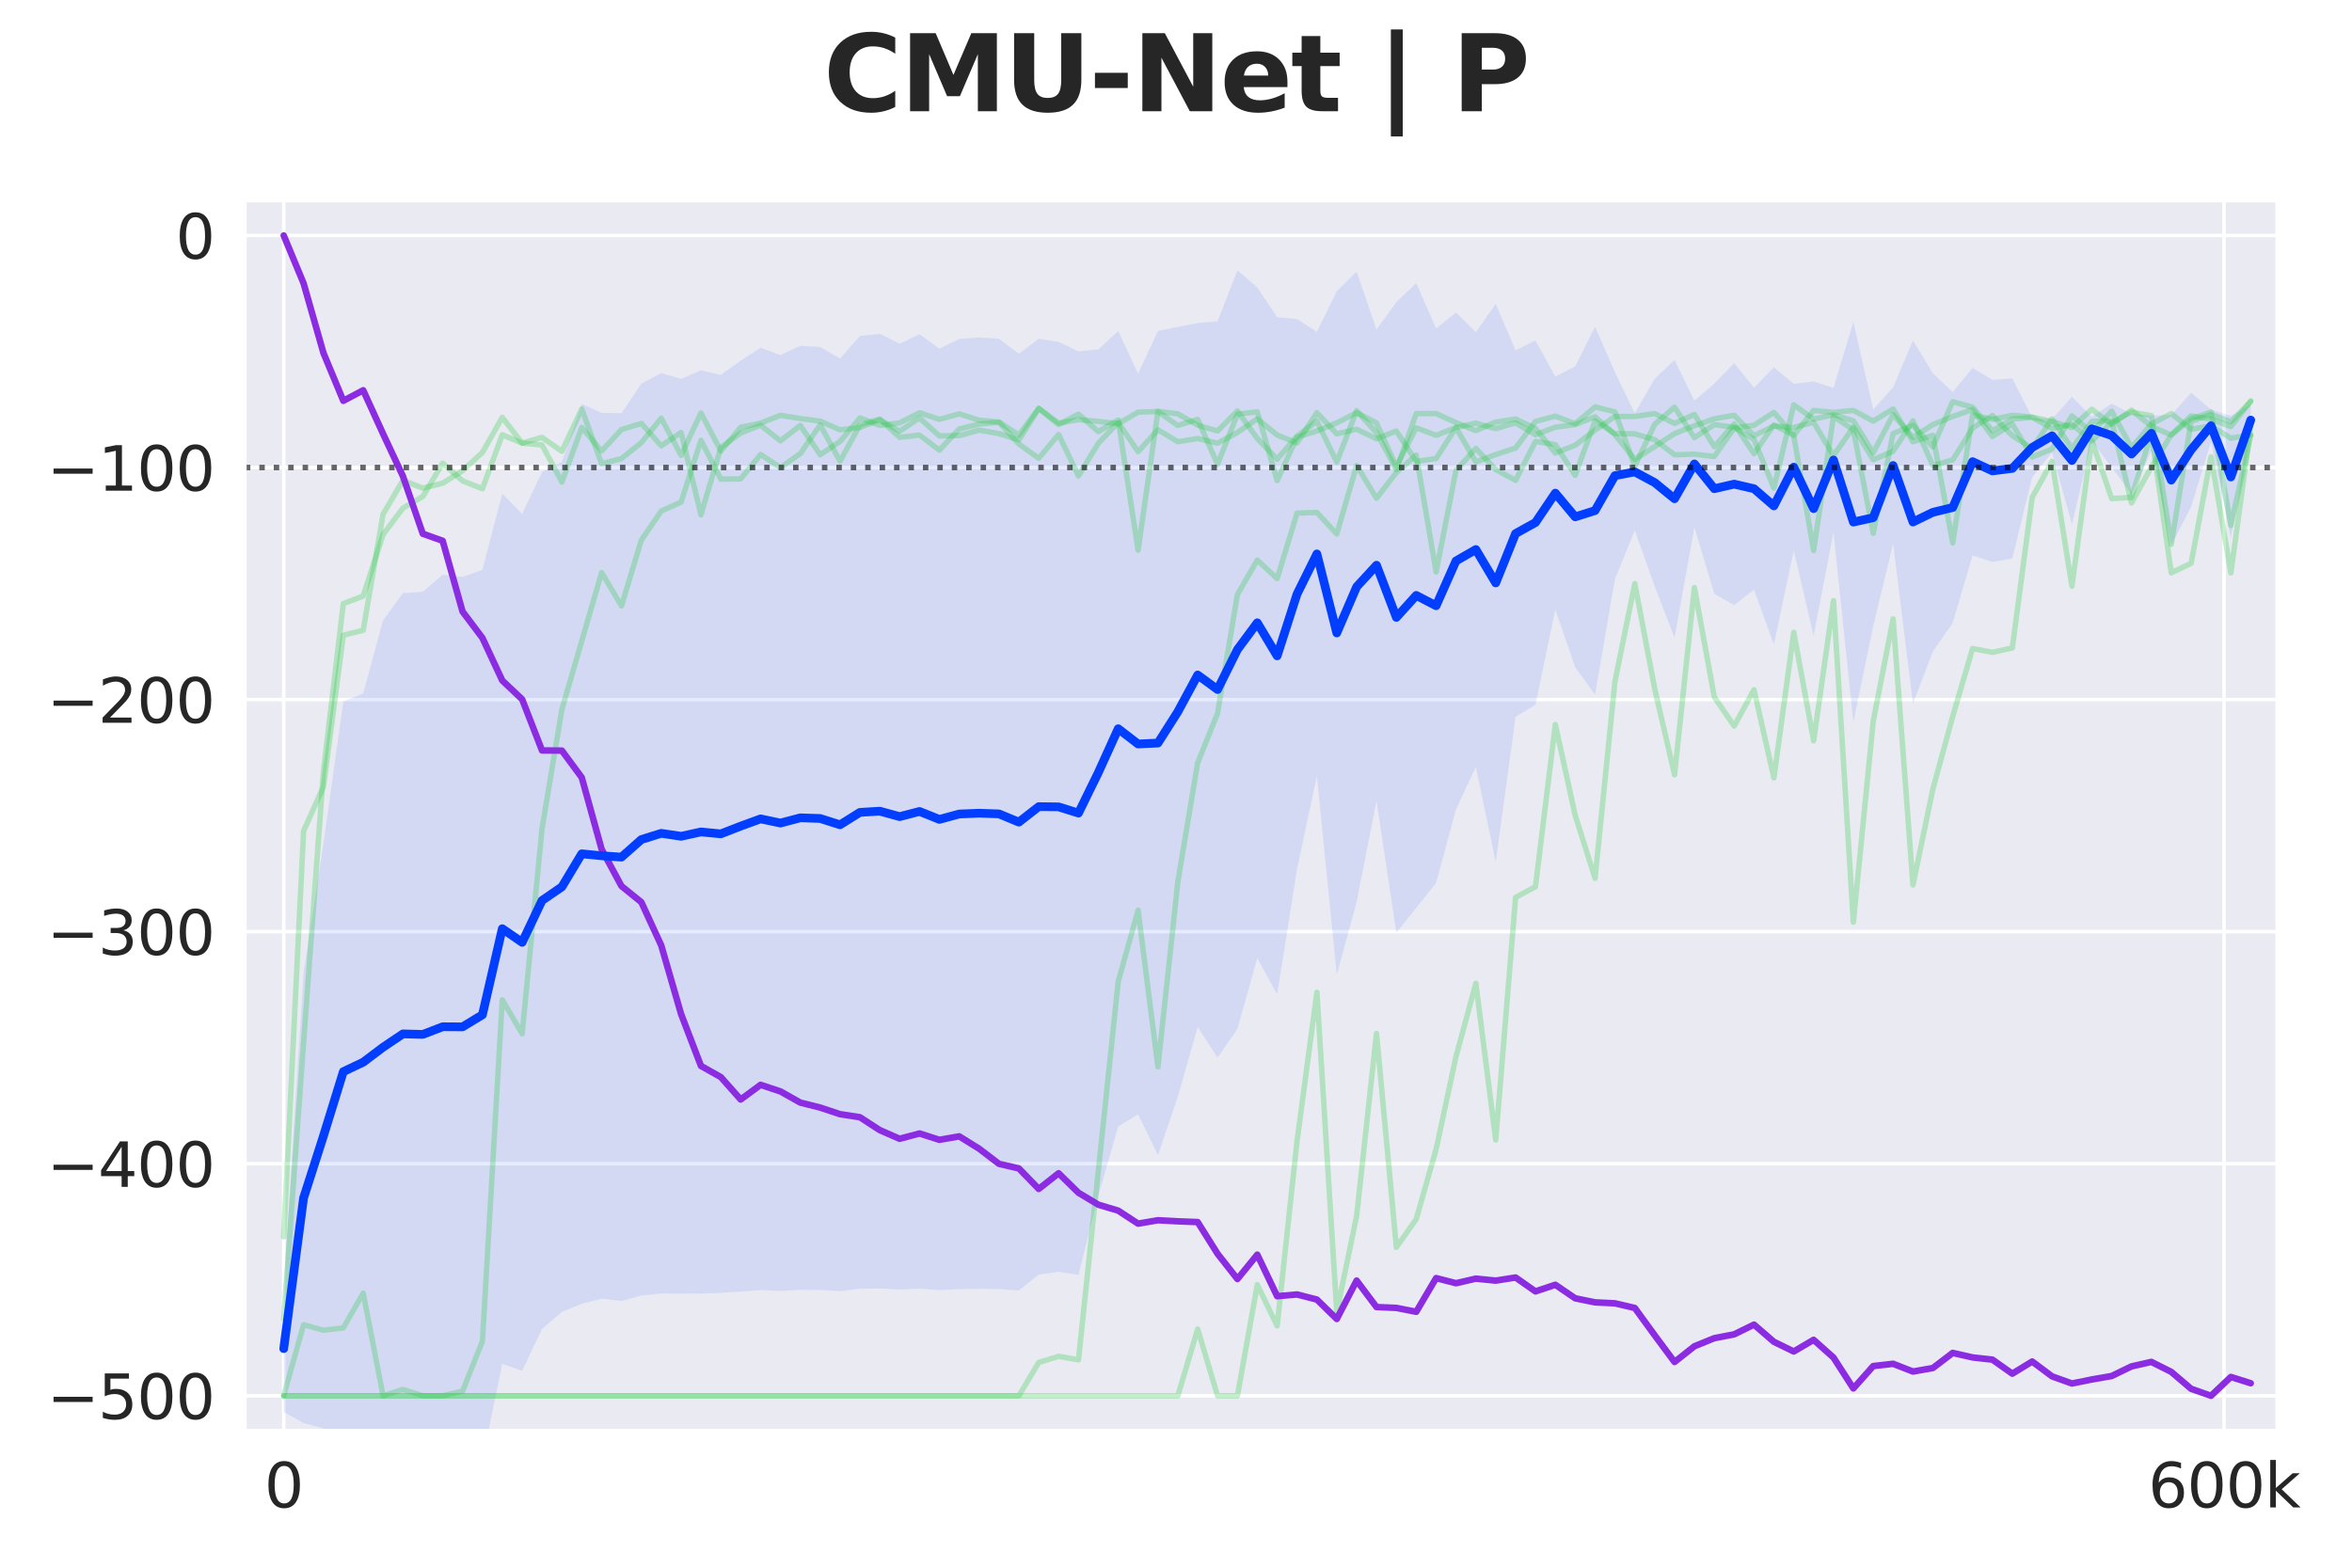 <?xml version="1.0" encoding="utf-8" standalone="no"?>
<!DOCTYPE svg PUBLIC "-//W3C//DTD SVG 1.1//EN"
  "http://www.w3.org/Graphics/SVG/1.1/DTD/svg11.dtd">
<svg xmlns:xlink="http://www.w3.org/1999/xlink" width="540pt" height="360pt" viewBox="0 0 540 360" xmlns="http://www.w3.org/2000/svg" version="1.1">
 <defs>
  <style type="text/css">*{stroke-linejoin: round; stroke-linecap: butt}</style>
 </defs>
 <g id="figure_1">
  <g id="patch_1">
   <path d="M 0 360 
L 540 360 
L 540 0 
L 0 0 
z
" style="fill: #ffffff"/>
  </g>
  <g id="axes_1">
   <g id="patch_2">
    <path d="M 56.23 328.52 
L 522.797 328.52 
L 522.797 46.08 
L 56.23 46.08 
z
" style="fill: #eaeaf2"/>
   </g>
   <g id="matplotlib.axis_1">
    <g id="xtick_1">
     <g id="line2d_1">
      <path d="M 65.14 328.52 
L 65.14 46.08 
" clip-path="url(#pe2860f52be)" style="fill: none; stroke: #ffffff; stroke-width: 0.8; stroke-linecap: round"/>
     </g>
     <g id="text_1">
      <!-- 0 -->
      <g style="fill: #262626" transform="translate(60.686 346.158) scale(0.14 -0.14)">
       <defs>
        <path id="DejaVuSans-30" d="M 2034 4250 
Q 1547 4250 1301 3770 
Q 1056 3291 1056 2328 
Q 1056 1369 1301 889 
Q 1547 409 2034 409 
Q 2525 409 2770 889 
Q 3016 1369 3016 2328 
Q 3016 3291 2770 3770 
Q 2525 4250 2034 4250 
z
M 2034 4750 
Q 2819 4750 3233 4129 
Q 3647 3509 3647 2328 
Q 3647 1150 3233 529 
Q 2819 -91 2034 -91 
Q 1250 -91 836 529 
Q 422 1150 422 2328 
Q 422 3509 836 4129 
Q 1250 4750 2034 4750 
z
" transform="scale(0.016)"/>
       </defs>
       <use xlink:href="#DejaVuSans-30"/>
      </g>
     </g>
    </g>
    <g id="xtick_2">
     <g id="line2d_2">
      <path d="M 510.621 328.52 
L 510.621 46.08 
" clip-path="url(#pe2860f52be)" style="fill: none; stroke: #ffffff; stroke-width: 0.8; stroke-linecap: round"/>
     </g>
     <g id="text_2">
      <!-- 600k -->
      <g style="fill: #262626" transform="translate(493.206 346.158) scale(0.14 -0.14)">
       <defs>
        <path id="DejaVuSans-36" d="M 2113 2584 
Q 1688 2584 1439 2293 
Q 1191 2003 1191 1497 
Q 1191 994 1439 701 
Q 1688 409 2113 409 
Q 2538 409 2786 701 
Q 3034 994 3034 1497 
Q 3034 2003 2786 2293 
Q 2538 2584 2113 2584 
z
M 3366 4563 
L 3366 3988 
Q 3128 4100 2886 4159 
Q 2644 4219 2406 4219 
Q 1781 4219 1451 3797 
Q 1122 3375 1075 2522 
Q 1259 2794 1537 2939 
Q 1816 3084 2150 3084 
Q 2853 3084 3261 2657 
Q 3669 2231 3669 1497 
Q 3669 778 3244 343 
Q 2819 -91 2113 -91 
Q 1303 -91 875 529 
Q 447 1150 447 2328 
Q 447 3434 972 4092 
Q 1497 4750 2381 4750 
Q 2619 4750 2861 4703 
Q 3103 4656 3366 4563 
z
" transform="scale(0.016)"/>
        <path id="DejaVuSans-6b" d="M 581 4863 
L 1159 4863 
L 1159 1991 
L 2875 3500 
L 3609 3500 
L 1753 1863 
L 3688 0 
L 2938 0 
L 1159 1709 
L 1159 0 
L 581 0 
L 581 4863 
z
" transform="scale(0.016)"/>
       </defs>
       <use xlink:href="#DejaVuSans-36"/>
       <use xlink:href="#DejaVuSans-30" transform="translate(63.623 0)"/>
       <use xlink:href="#DejaVuSans-30" transform="translate(127.246 0)"/>
       <use xlink:href="#DejaVuSans-6b" transform="translate(190.869 0)"/>
      </g>
     </g>
    </g>
   </g>
   <g id="matplotlib.axis_2">
    <g id="ytick_1">
     <g id="line2d_3">
      <path d="M 56.23 320.526 
L 522.797 320.526 
" clip-path="url(#pe2860f52be)" style="fill: none; stroke: #ffffff; stroke-width: 0.8; stroke-linecap: round"/>
     </g>
     <g id="text_3">
      <!-- −500 -->
      <g style="fill: #262626" transform="translate(10.776 325.845) scale(0.14 -0.14)">
       <defs>
        <path id="DejaVuSans-2212" d="M 678 2272 
L 4684 2272 
L 4684 1741 
L 678 1741 
L 678 2272 
z
" transform="scale(0.016)"/>
        <path id="DejaVuSans-35" d="M 691 4666 
L 3169 4666 
L 3169 4134 
L 1269 4134 
L 1269 2991 
Q 1406 3038 1543 3061 
Q 1681 3084 1819 3084 
Q 2600 3084 3056 2656 
Q 3513 2228 3513 1497 
Q 3513 744 3044 326 
Q 2575 -91 1722 -91 
Q 1428 -91 1123 -41 
Q 819 9 494 109 
L 494 744 
Q 775 591 1075 516 
Q 1375 441 1709 441 
Q 2250 441 2565 725 
Q 2881 1009 2881 1497 
Q 2881 1984 2565 2268 
Q 2250 2553 1709 2553 
Q 1456 2553 1204 2497 
Q 953 2441 691 2322 
L 691 4666 
z
" transform="scale(0.016)"/>
       </defs>
       <use xlink:href="#DejaVuSans-2212"/>
       <use xlink:href="#DejaVuSans-35" transform="translate(83.789 0)"/>
       <use xlink:href="#DejaVuSans-30" transform="translate(147.412 0)"/>
       <use xlink:href="#DejaVuSans-30" transform="translate(211.035 0)"/>
      </g>
     </g>
    </g>
    <g id="ytick_2">
     <g id="line2d_4">
      <path d="M 56.23 267.236 
L 522.797 267.236 
" clip-path="url(#pe2860f52be)" style="fill: none; stroke: #ffffff; stroke-width: 0.8; stroke-linecap: round"/>
     </g>
     <g id="text_4">
      <!-- −400 -->
      <g style="fill: #262626" transform="translate(10.776 272.555) scale(0.14 -0.14)">
       <defs>
        <path id="DejaVuSans-34" d="M 2419 4116 
L 825 1625 
L 2419 1625 
L 2419 4116 
z
M 2253 4666 
L 3047 4666 
L 3047 1625 
L 3713 1625 
L 3713 1100 
L 3047 1100 
L 3047 0 
L 2419 0 
L 2419 1100 
L 313 1100 
L 313 1709 
L 2253 4666 
z
" transform="scale(0.016)"/>
       </defs>
       <use xlink:href="#DejaVuSans-2212"/>
       <use xlink:href="#DejaVuSans-34" transform="translate(83.789 0)"/>
       <use xlink:href="#DejaVuSans-30" transform="translate(147.412 0)"/>
       <use xlink:href="#DejaVuSans-30" transform="translate(211.035 0)"/>
      </g>
     </g>
    </g>
    <g id="ytick_3">
     <g id="line2d_5">
      <path d="M 56.23 213.945 
L 522.797 213.945 
" clip-path="url(#pe2860f52be)" style="fill: none; stroke: #ffffff; stroke-width: 0.8; stroke-linecap: round"/>
     </g>
     <g id="text_5">
      <!-- −300 -->
      <g style="fill: #262626" transform="translate(10.776 219.264) scale(0.14 -0.14)">
       <defs>
        <path id="DejaVuSans-33" d="M 2597 2516 
Q 3050 2419 3304 2112 
Q 3559 1806 3559 1356 
Q 3559 666 3084 287 
Q 2609 -91 1734 -91 
Q 1441 -91 1130 -33 
Q 819 25 488 141 
L 488 750 
Q 750 597 1062 519 
Q 1375 441 1716 441 
Q 2309 441 2620 675 
Q 2931 909 2931 1356 
Q 2931 1769 2642 2001 
Q 2353 2234 1838 2234 
L 1294 2234 
L 1294 2753 
L 1863 2753 
Q 2328 2753 2575 2939 
Q 2822 3125 2822 3475 
Q 2822 3834 2567 4026 
Q 2313 4219 1838 4219 
Q 1578 4219 1281 4162 
Q 984 4106 628 3988 
L 628 4550 
Q 988 4650 1302 4700 
Q 1616 4750 1894 4750 
Q 2613 4750 3031 4423 
Q 3450 4097 3450 3541 
Q 3450 3153 3228 2886 
Q 3006 2619 2597 2516 
z
" transform="scale(0.016)"/>
       </defs>
       <use xlink:href="#DejaVuSans-2212"/>
       <use xlink:href="#DejaVuSans-33" transform="translate(83.789 0)"/>
       <use xlink:href="#DejaVuSans-30" transform="translate(147.412 0)"/>
       <use xlink:href="#DejaVuSans-30" transform="translate(211.035 0)"/>
      </g>
     </g>
    </g>
    <g id="ytick_4">
     <g id="line2d_6">
      <path d="M 56.23 160.655 
L 522.797 160.655 
" clip-path="url(#pe2860f52be)" style="fill: none; stroke: #ffffff; stroke-width: 0.8; stroke-linecap: round"/>
     </g>
     <g id="text_6">
      <!-- −200 -->
      <g style="fill: #262626" transform="translate(10.776 165.974) scale(0.14 -0.14)">
       <defs>
        <path id="DejaVuSans-32" d="M 1228 531 
L 3431 531 
L 3431 0 
L 469 0 
L 469 531 
Q 828 903 1448 1529 
Q 2069 2156 2228 2338 
Q 2531 2678 2651 2914 
Q 2772 3150 2772 3378 
Q 2772 3750 2511 3984 
Q 2250 4219 1831 4219 
Q 1534 4219 1204 4116 
Q 875 4013 500 3803 
L 500 4441 
Q 881 4594 1212 4672 
Q 1544 4750 1819 4750 
Q 2544 4750 2975 4387 
Q 3406 4025 3406 3419 
Q 3406 3131 3298 2873 
Q 3191 2616 2906 2266 
Q 2828 2175 2409 1742 
Q 1991 1309 1228 531 
z
" transform="scale(0.016)"/>
       </defs>
       <use xlink:href="#DejaVuSans-2212"/>
       <use xlink:href="#DejaVuSans-32" transform="translate(83.789 0)"/>
       <use xlink:href="#DejaVuSans-30" transform="translate(147.412 0)"/>
       <use xlink:href="#DejaVuSans-30" transform="translate(211.035 0)"/>
      </g>
     </g>
    </g>
    <g id="ytick_5">
     <g id="line2d_7">
      <path d="M 56.23 107.364 
L 522.797 107.364 
" clip-path="url(#pe2860f52be)" style="fill: none; stroke: #ffffff; stroke-width: 0.8; stroke-linecap: round"/>
     </g>
     <g id="text_7">
      <!-- −100 -->
      <g style="fill: #262626" transform="translate(10.776 112.683) scale(0.14 -0.14)">
       <defs>
        <path id="DejaVuSans-31" d="M 794 531 
L 1825 531 
L 1825 4091 
L 703 3866 
L 703 4441 
L 1819 4666 
L 2450 4666 
L 2450 531 
L 3481 531 
L 3481 0 
L 794 0 
L 794 531 
z
" transform="scale(0.016)"/>
       </defs>
       <use xlink:href="#DejaVuSans-2212"/>
       <use xlink:href="#DejaVuSans-31" transform="translate(83.789 0)"/>
       <use xlink:href="#DejaVuSans-30" transform="translate(147.412 0)"/>
       <use xlink:href="#DejaVuSans-30" transform="translate(211.035 0)"/>
      </g>
     </g>
    </g>
    <g id="ytick_6">
     <g id="line2d_8">
      <path d="M 56.23 54.074 
L 522.797 54.074 
" clip-path="url(#pe2860f52be)" style="fill: none; stroke: #ffffff; stroke-width: 0.8; stroke-linecap: round"/>
     </g>
     <g id="text_8">
      <!-- 0 -->
      <g style="fill: #262626" transform="translate(40.322 59.392) scale(0.14 -0.14)">
       <use xlink:href="#DejaVuSans-30"/>
      </g>
     </g>
    </g>
   </g>
   <g id="FillBetweenPolyCollection_1">
    <path d="M 65.14 295.152 
L 65.14 324.239 
L 69.701 326.77 
L 74.263 328.026 
L 78.825 331.113 
L 83.387 328.592 
L 87.948 338.527 
L 92.51 338.628 
L 97.072 339.179 
L 101.633 339.583 
L 106.195 339.135 
L 110.757 335.213 
L 115.319 313.197 
L 119.88 314.79 
L 124.442 305.179 
L 129.004 301.254 
L 133.565 299.399 
L 138.127 298.234 
L 142.689 298.757 
L 147.251 297.481 
L 151.812 297.052 
L 156.374 297.076 
L 160.936 297.043 
L 165.498 296.877 
L 170.059 296.6 
L 174.621 296.246 
L 179.183 296.459 
L 183.744 296.205 
L 188.306 296.232 
L 192.868 296.49 
L 197.43 295.944 
L 201.991 295.892 
L 206.553 296.126 
L 211.115 295.916 
L 215.677 296.261 
L 220.238 296.022 
L 224.8 295.979 
L 229.362 296.01 
L 233.923 296.355 
L 238.485 292.681 
L 243.047 292.053 
L 247.609 292.748 
L 252.17 274.557 
L 256.732 258.679 
L 261.294 255.884 
L 265.856 265.259 
L 270.417 251.827 
L 274.979 235.817 
L 279.541 242.874 
L 284.102 236.273 
L 288.664 220.012 
L 293.226 228.353 
L 297.788 199.58 
L 302.349 178.197 
L 306.911 223.816 
L 311.473 207.132 
L 316.034 183.903 
L 320.596 214.181 
L 325.158 208.456 
L 329.72 202.75 
L 334.281 185.874 
L 338.843 176.093 
L 343.405 197.94 
L 347.967 164.606 
L 352.528 161.835 
L 357.09 139.976 
L 361.652 153.231 
L 366.213 159.504 
L 370.775 132.969 
L 375.337 121.822 
L 379.899 134.618 
L 384.46 146.417 
L 389.022 121.059 
L 393.584 136.351 
L 398.146 138.965 
L 402.707 135.403 
L 407.269 147.988 
L 411.831 126.41 
L 416.392 145.984 
L 420.954 122.197 
L 425.516 165.843 
L 430.078 143.742 
L 434.639 124.846 
L 439.201 161.584 
L 443.763 149.596 
L 448.324 143.055 
L 452.886 127.539 
L 457.448 129.038 
L 462.01 128.24 
L 466.571 109.582 
L 471.133 103.895 
L 475.695 120.381 
L 480.257 101.257 
L 484.818 107.325 
L 489.38 113.446 
L 493.942 103.586 
L 498.503 125.224 
L 503.065 116.35 
L 507.627 101.487 
L 512.189 123.556 
L 516.75 100.056 
L 516.75 92.877 
L 516.75 92.877 
L 512.189 95.515 
L 507.627 94.03 
L 503.065 90.198 
L 498.503 95.286 
L 493.942 95.422 
L 489.38 95.074 
L 484.818 92.695 
L 480.257 95.699 
L 475.695 91.096 
L 471.133 96.259 
L 466.571 95.927 
L 462.01 86.888 
L 457.448 87.235 
L 452.886 84.498 
L 448.324 90.032 
L 443.763 85.703 
L 439.201 78.164 
L 434.639 88.95 
L 430.078 94.008 
L 425.516 73.932 
L 420.954 89.068 
L 416.392 87.609 
L 411.831 88.132 
L 407.269 84.353 
L 402.707 89.051 
L 398.146 83.384 
L 393.584 88.102 
L 389.022 92.018 
L 384.46 82.647 
L 379.899 87.012 
L 375.337 94.904 
L 370.775 85.49 
L 366.213 74.995 
L 361.652 84.146 
L 357.09 86.503 
L 352.528 78.153 
L 347.967 80.444 
L 343.405 69.785 
L 338.843 76.285 
L 334.281 71.753 
L 329.72 75.448 
L 325.158 64.999 
L 320.596 69.372 
L 316.034 75.696 
L 311.473 62.379 
L 306.911 66.878 
L 302.349 76.206 
L 297.788 73.262 
L 293.226 72.866 
L 288.664 66.02 
L 284.102 62.068 
L 279.541 73.799 
L 274.979 74.195 
L 270.417 75.078 
L 265.856 76.007 
L 261.294 85.809 
L 256.732 76.007 
L 252.17 80.245 
L 247.609 80.68 
L 243.047 78.523 
L 238.485 77.789 
L 233.923 81.23 
L 229.362 77.791 
L 224.8 77.502 
L 220.238 77.831 
L 215.677 80.071 
L 211.115 76.766 
L 206.553 78.927 
L 201.991 76.656 
L 197.43 77.163 
L 192.868 82.32 
L 188.306 79.674 
L 183.744 79.407 
L 179.183 81.552 
L 174.621 79.846 
L 170.059 82.822 
L 165.498 86.09 
L 160.936 85.045 
L 156.374 87.01 
L 151.812 85.675 
L 147.251 88.097 
L 142.689 94.895 
L 138.127 94.804 
L 133.565 92.734 
L 129.004 106.066 
L 124.442 108.403 
L 119.88 118.004 
L 115.319 113.334 
L 110.757 130.86 
L 106.195 132.481 
L 101.633 131.98 
L 97.072 135.9 
L 92.51 136.212 
L 87.948 142.441 
L 83.387 159.251 
L 78.825 161.072 
L 74.263 193.683 
L 69.701 223.423 
L 65.14 295.152 
z
" clip-path="url(#pe2860f52be)" style="fill: #023eff; fill-opacity: 0.1"/>
   </g>
   <g id="line2d_9">
    <path d="M 65.14 302.874 
L 69.701 239.392 
L 74.263 177.108 
L 78.825 138.606 
L 83.387 136.874 
L 87.948 122.752 
L 92.51 116.69 
L 97.072 114.025 
L 101.633 106.365 
L 106.195 110.428 
L 110.757 112.227 
L 115.319 99.837 
L 119.88 101.769 
L 124.442 102.168 
L 129.004 110.695 
L 133.565 98.172 
L 138.127 103.567 
L 142.689 98.638 
L 147.251 97.239 
L 151.812 102.368 
L 156.374 99.304 
L 160.936 118.222 
L 165.498 102.768 
L 170.059 99.437 
L 174.621 97.639 
L 179.183 101.236 
L 183.744 97.705 
L 188.306 104.433 
L 192.868 101.369 
L 197.43 95.973 
L 201.991 97.705 
L 206.553 97.106 
L 211.115 94.774 
L 215.677 96.306 
L 220.238 95.041 
L 224.8 96.506 
L 229.362 96.906 
L 233.923 99.903 
L 238.485 93.775 
L 243.047 97.172 
L 247.609 96.373 
L 252.17 96.773 
L 256.732 97.306 
L 261.294 94.641 
L 265.856 94.508 
L 270.417 97.705 
L 274.979 96.306 
L 279.541 106.631 
L 284.102 95.107 
L 288.664 94.574 
L 293.226 110.362 
L 297.788 100.37 
L 302.349 98.971 
L 306.911 97.106 
L 311.473 94.774 
L 316.034 97.106 
L 320.596 107.164 
L 325.158 98.238 
L 329.72 99.97 
L 334.281 98.172 
L 338.843 97.172 
L 343.405 98.438 
L 347.967 97.106 
L 352.528 99.837 
L 357.09 98.105 
L 361.652 97.505 
L 366.213 95.707 
L 370.775 99.837 
L 375.337 105.499 
L 379.899 102.568 
L 384.46 99.57 
L 389.022 97.772 
L 393.584 96.173 
L 398.146 95.374 
L 402.707 100.037 
L 407.269 97.838 
L 411.831 98.172 
L 416.392 96.972 
L 420.954 104.633 
L 425.516 98.105 
L 430.078 105.566 
L 434.639 103.634 
L 439.201 96.639 
L 443.763 106.898 
L 448.324 105.632 
L 452.886 98.305 
L 457.448 95.44 
L 462.01 100.037 
L 466.571 102.968 
L 471.133 96.173 
L 475.695 102.968 
L 480.257 96.773 
L 484.818 96.639 
L 489.38 115.491 
L 493.942 107.231 
L 498.503 99.837 
L 503.065 95.507 
L 507.627 96.306 
L 512.189 97.972 
L 516.75 92.043 
" clip-path="url(#pe2860f52be)" style="fill: none; stroke: #1ac938; stroke-opacity: 0.27; stroke-width: 1.25; stroke-linecap: round"/>
   </g>
   <g id="line2d_10">
    <path d="M 65.14 320.526 
L 69.701 320.526 
L 74.263 320.526 
L 78.825 320.526 
L 83.387 320.526 
L 87.948 320.526 
L 92.51 320.526 
L 97.072 320.526 
L 101.633 320.526 
L 106.195 320.526 
L 110.757 320.526 
L 115.319 320.526 
L 119.88 320.526 
L 124.442 320.526 
L 129.004 320.526 
L 133.565 320.526 
L 138.127 320.526 
L 142.689 320.526 
L 147.251 320.526 
L 151.812 320.526 
L 156.374 320.526 
L 160.936 320.526 
L 165.498 320.526 
L 170.059 320.526 
L 174.621 320.526 
L 179.183 320.526 
L 183.744 320.526 
L 188.306 320.526 
L 192.868 320.526 
L 197.43 320.526 
L 201.991 320.526 
L 206.553 320.526 
L 211.115 320.526 
L 215.677 320.526 
L 220.238 320.526 
L 224.8 320.526 
L 229.362 320.526 
L 233.923 320.526 
L 238.485 320.526 
L 243.047 320.526 
L 247.609 320.526 
L 252.17 320.526 
L 256.732 320.526 
L 261.294 320.526 
L 265.856 320.526 
L 270.417 320.526 
L 274.979 305.205 
L 279.541 320.526 
L 284.102 320.526 
L 288.664 295.014 
L 293.226 304.473 
L 297.788 262.04 
L 302.349 227.867 
L 306.911 301.275 
L 311.473 279.226 
L 316.034 237.327 
L 320.596 286.42 
L 325.158 279.959 
L 329.72 263.905 
L 334.281 242.656 
L 338.843 225.802 
L 343.405 261.774 
L 347.967 206.085 
L 352.528 203.62 
L 357.09 166.383 
L 361.652 187.233 
L 366.213 201.688 
L 370.775 156.525 
L 375.337 134.009 
L 379.899 158.123 
L 384.46 177.908 
L 389.022 134.942 
L 393.584 160.055 
L 398.146 166.717 
L 402.707 158.39 
L 407.269 178.64 
L 411.831 145.2 
L 416.392 170.114 
L 420.954 137.94 
L 425.516 211.747 
L 430.078 165.651 
L 434.639 142.136 
L 439.201 203.221 
L 443.763 181.238 
L 448.324 164.518 
L 452.886 148.931 
L 457.448 149.797 
L 462.01 148.798 
L 466.571 114.225 
L 471.133 105.965 
L 475.695 134.609 
L 480.257 101.169 
L 484.818 114.492 
L 489.38 114.225 
L 493.942 99.57 
L 498.503 131.545 
L 503.065 129.347 
L 507.627 104.899 
L 512.189 131.545 
L 516.75 98.172 
" clip-path="url(#pe2860f52be)" style="fill: none; stroke: #1ac938; stroke-opacity: 0.27; stroke-width: 1.25; stroke-linecap: round"/>
   </g>
   <g id="line2d_11">
    <path d="M 65.14 320.526 
L 69.701 320.526 
L 74.263 320.526 
L 78.825 320.526 
L 83.387 320.526 
L 87.948 320.526 
L 92.51 320.526 
L 97.072 320.526 
L 101.633 320.526 
L 106.195 320.526 
L 110.757 320.526 
L 115.319 320.526 
L 119.88 320.526 
L 124.442 320.526 
L 129.004 320.526 
L 133.565 320.526 
L 138.127 320.526 
L 142.689 320.526 
L 147.251 320.526 
L 151.812 320.526 
L 156.374 320.526 
L 160.936 320.526 
L 165.498 320.526 
L 170.059 320.526 
L 174.621 320.526 
L 179.183 320.526 
L 183.744 320.526 
L 188.306 320.526 
L 192.868 320.526 
L 197.43 320.526 
L 201.991 320.526 
L 206.553 320.526 
L 211.115 320.526 
L 215.677 320.526 
L 220.238 320.526 
L 224.8 320.526 
L 229.362 320.526 
L 233.923 320.526 
L 238.485 312.866 
L 243.047 311.467 
L 247.609 312.266 
L 252.17 268.835 
L 256.732 225.403 
L 261.294 209.016 
L 265.856 244.987 
L 270.417 202.554 
L 274.979 175.176 
L 279.541 163.786 
L 284.102 136.541 
L 288.664 128.614 
L 293.226 132.877 
L 297.788 117.822 
L 302.349 117.689 
L 306.911 122.619 
L 311.473 106.898 
L 316.034 114.425 
L 320.596 108.497 
L 325.158 104.5 
L 329.72 131.345 
L 334.281 108.03 
L 338.843 102.968 
L 343.405 107.83 
L 347.967 110.295 
L 352.528 101.369 
L 357.09 102.102 
L 361.652 109.163 
L 366.213 96.639 
L 370.775 99.57 
L 375.337 99.637 
L 379.899 100.969 
L 384.46 104.433 
L 389.022 104.3 
L 393.584 104.833 
L 398.146 98.305 
L 402.707 97.639 
L 407.269 94.708 
L 411.831 100.037 
L 416.392 126.416 
L 420.954 95.64 
L 425.516 98.704 
L 430.078 122.485 
L 434.639 99.57 
L 439.201 97.639 
L 443.763 102.635 
L 448.324 92.243 
L 452.886 93.509 
L 457.448 98.904 
L 462.01 96.24 
L 466.571 95.84 
L 471.133 98.371 
L 475.695 97.439 
L 480.257 101.236 
L 484.818 97.039 
L 489.38 94.641 
L 493.942 95.44 
L 498.503 125.017 
L 503.065 96.773 
L 507.627 95.174 
L 512.189 96.839 
L 516.75 92.243 
" clip-path="url(#pe2860f52be)" style="fill: none; stroke: #1ac938; stroke-opacity: 0.27; stroke-width: 1.25; stroke-linecap: round"/>
   </g>
   <g id="line2d_12">
    <path d="M 65.14 320.526 
L 69.701 304.206 
L 74.263 305.472 
L 78.825 304.939 
L 83.387 296.945 
L 87.948 320.526 
L 92.51 319.061 
L 97.072 320.526 
L 101.633 320.526 
L 106.195 319.461 
L 110.757 308.003 
L 115.319 229.599 
L 119.88 237.393 
L 124.442 190.298 
L 129.004 162.92 
L 133.565 147.199 
L 138.127 131.478 
L 142.689 139.139 
L 147.251 124.017 
L 151.812 117.356 
L 156.374 115.291 
L 160.936 101.103 
L 165.498 110.029 
L 170.059 109.962 
L 174.621 104.367 
L 179.183 107.364 
L 183.744 104.167 
L 188.306 97.572 
L 192.868 105.899 
L 197.43 97.572 
L 201.991 96.24 
L 206.553 100.436 
L 211.115 99.903 
L 215.677 103.367 
L 220.238 98.505 
L 224.8 97.372 
L 229.362 96.972 
L 233.923 101.968 
L 238.485 105.233 
L 243.047 99.77 
L 247.609 109.296 
L 252.17 101.769 
L 256.732 97.039 
L 261.294 103.7 
L 265.856 98.704 
L 270.417 101.436 
L 274.979 100.703 
L 279.541 101.769 
L 284.102 99.304 
L 288.664 96.173 
L 293.226 99.903 
L 297.788 101.702 
L 302.349 94.774 
L 306.911 99.637 
L 311.473 98.571 
L 316.034 100.769 
L 320.596 98.971 
L 325.158 105.965 
L 329.72 105.299 
L 334.281 98.172 
L 338.843 106.099 
L 343.405 104.367 
L 347.967 102.901 
L 352.528 96.773 
L 357.09 95.574 
L 361.652 97.306 
L 366.213 93.442 
L 370.775 94.574 
L 375.337 107.031 
L 379.899 97.439 
L 384.46 93.509 
L 389.022 100.503 
L 393.584 97.505 
L 398.146 98.105 
L 402.707 100.903 
L 407.269 112.094 
L 411.831 92.976 
L 416.392 96.24 
L 420.954 95.241 
L 425.516 96.639 
L 430.078 103.967 
L 434.639 95.241 
L 439.201 100.436 
L 443.763 97.505 
L 448.324 95.64 
L 452.886 94.042 
L 457.448 100.237 
L 462.01 97.372 
L 466.571 104.966 
L 471.133 103.101 
L 475.695 95.507 
L 480.257 99.237 
L 484.818 94.441 
L 489.38 102.768 
L 493.942 97.372 
L 498.503 94.974 
L 503.065 98.571 
L 507.627 97.772 
L 512.189 100.636 
L 516.75 99.837 
" clip-path="url(#pe2860f52be)" style="fill: none; stroke: #1ac938; stroke-opacity: 0.27; stroke-width: 1.25; stroke-linecap: round"/>
   </g>
   <g id="line2d_13">
    <path d="M 65.14 284.022 
L 69.701 190.831 
L 74.263 180.639 
L 78.825 145.867 
L 83.387 144.734 
L 87.948 118.089 
L 92.51 110.295 
L 97.072 112.094 
L 101.633 110.961 
L 106.195 108.097 
L 110.757 103.9 
L 115.319 95.84 
L 119.88 101.769 
L 124.442 100.436 
L 129.004 103.634 
L 133.565 93.908 
L 138.127 106.498 
L 142.689 105.299 
L 147.251 101.635 
L 151.812 96.04 
L 156.374 104.566 
L 160.936 94.841 
L 165.498 103.567 
L 170.059 98.105 
L 174.621 97.172 
L 179.183 95.374 
L 183.744 96.107 
L 188.306 96.706 
L 192.868 98.704 
L 197.43 98.172 
L 201.991 96.373 
L 206.553 99.037 
L 211.115 95.973 
L 215.677 100.103 
L 220.238 100.037 
L 224.8 98.771 
L 229.362 99.57 
L 233.923 101.036 
L 238.485 93.775 
L 243.047 97.505 
L 247.609 95.107 
L 252.17 99.104 
L 256.732 96.44 
L 261.294 126.349 
L 265.856 94.441 
L 270.417 95.041 
L 274.979 97.639 
L 279.541 98.971 
L 284.102 94.375 
L 288.664 100.703 
L 293.226 105.432 
L 297.788 100.17 
L 302.349 96.706 
L 306.911 106.099 
L 311.473 94.308 
L 316.034 99.371 
L 320.596 107.83 
L 325.158 94.974 
L 329.72 94.974 
L 334.281 97.039 
L 338.843 98.904 
L 343.405 96.906 
L 347.967 96.24 
L 352.528 98.371 
L 357.09 104.033 
L 361.652 102.235 
L 366.213 98.771 
L 370.775 95.64 
L 375.337 95.64 
L 379.899 94.974 
L 384.46 97.239 
L 389.022 95.174 
L 393.584 102.568 
L 398.146 97.372 
L 402.707 104.167 
L 407.269 97.572 
L 411.831 99.97 
L 416.392 94.241 
L 420.954 94.708 
L 425.516 94.241 
L 430.078 96.706 
L 434.639 93.908 
L 439.201 101.436 
L 443.763 99.97 
L 448.324 124.684 
L 452.886 95.307 
L 457.448 96.306 
L 462.01 95.374 
L 466.571 95.773 
L 471.133 96.773 
L 475.695 98.172 
L 480.257 93.975 
L 484.818 97.439 
L 489.38 94.175 
L 493.942 97.905 
L 498.503 99.903 
L 503.065 96.173 
L 507.627 94.641 
L 512.189 120.687 
L 516.75 100.037 
" clip-path="url(#pe2860f52be)" style="fill: none; stroke: #1ac938; stroke-opacity: 0.27; stroke-width: 1.25; stroke-linecap: round"/>
   </g>
   <g id="line2d_14">
    <path d="M 65.14 54.074 
L 69.701 65.068 
L 74.263 81.058 
L 78.825 92.045 
L 83.387 89.621 
L 87.948 99.622 
L 92.51 109.355 
L 97.072 122.565 
L 101.633 124.187 
L 106.195 140.431 
L 110.757 146.49 
L 115.319 156.272 
L 119.88 160.596 
L 124.442 172.33 
L 129.004 172.366 
L 133.565 178.542 
L 138.127 195.02 
L 142.689 203.481 
L 147.251 207.176 
L 151.812 217.09 
L 156.374 232.867 
L 160.936 244.778 
L 165.498 247.343 
L 170.059 252.488 
L 174.621 249.119 
L 179.183 250.631 
L 183.744 253.197 
L 188.306 254.343 
L 192.868 255.859 
L 197.43 256.56 
L 201.991 259.521 
L 206.553 261.509 
L 211.115 260.285 
L 215.677 261.749 
L 220.238 260.952 
L 224.8 263.785 
L 229.362 267.265 
L 233.923 268.311 
L 238.485 273.021 
L 243.047 269.427 
L 247.609 273.904 
L 252.17 276.644 
L 256.732 278.008 
L 261.294 280.994 
L 265.856 280.214 
L 270.417 280.459 
L 274.979 280.637 
L 279.541 287.909 
L 284.102 293.711 
L 288.664 288.115 
L 293.226 297.658 
L 297.788 297.258 
L 302.349 298.426 
L 306.911 302.886 
L 311.473 294.071 
L 316.034 300.147 
L 320.596 300.343 
L 325.158 301.239 
L 329.72 293.501 
L 334.281 294.675 
L 338.843 293.624 
L 343.405 294.079 
L 347.967 293.363 
L 352.528 296.553 
L 357.09 295.03 
L 361.652 298.138 
L 366.213 299.071 
L 370.775 299.292 
L 375.337 300.357 
L 379.899 306.622 
L 384.46 312.765 
L 389.022 309.156 
L 393.584 307.299 
L 398.146 306.415 
L 402.707 304.181 
L 407.269 308.127 
L 411.831 310.349 
L 416.392 307.674 
L 420.954 311.743 
L 425.516 318.832 
L 430.078 313.702 
L 434.639 313.176 
L 439.201 314.956 
L 443.763 314.157 
L 448.324 310.681 
L 452.886 311.718 
L 457.448 312.222 
L 462.01 315.448 
L 466.571 312.653 
L 471.133 316.063 
L 475.695 317.703 
L 480.257 316.78 
L 484.818 315.984 
L 489.38 313.776 
L 493.942 312.743 
L 498.503 315.034 
L 503.065 318.922 
L 507.627 320.526 
L 512.189 316.197 
L 516.75 317.642 
" clip-path="url(#pe2860f52be)" style="fill: none; stroke: #8b2be2; stroke-width: 1.5; stroke-linecap: round"/>
   </g>
   <g id="line2d_15">
    <path d="M 65.14 309.695 
L 69.701 275.096 
L 74.263 260.854 
L 78.825 246.093 
L 83.387 243.921 
L 87.948 240.484 
L 92.51 237.42 
L 97.072 237.54 
L 101.633 235.781 
L 106.195 235.808 
L 110.757 233.037 
L 115.319 213.266 
L 119.88 216.397 
L 124.442 206.791 
L 129.004 203.66 
L 133.565 196.066 
L 138.127 196.519 
L 142.689 196.826 
L 147.251 192.789 
L 151.812 191.363 
L 156.374 192.043 
L 160.936 191.044 
L 165.498 191.483 
L 170.059 189.711 
L 174.621 188.046 
L 179.183 189.005 
L 183.744 187.806 
L 188.306 187.953 
L 192.868 189.405 
L 197.43 186.554 
L 201.991 186.274 
L 206.553 187.526 
L 211.115 186.341 
L 215.677 188.166 
L 220.238 186.927 
L 224.8 186.74 
L 229.362 186.9 
L 233.923 188.792 
L 238.485 185.235 
L 243.047 185.288 
L 247.609 186.714 
L 252.17 177.401 
L 256.732 167.343 
L 261.294 170.847 
L 265.856 170.633 
L 270.417 163.452 
L 274.979 155.006 
L 279.541 158.337 
L 284.102 149.171 
L 288.664 143.016 
L 293.226 150.609 
L 297.788 136.421 
L 302.349 127.202 
L 306.911 145.347 
L 311.473 134.756 
L 316.034 129.799 
L 320.596 141.777 
L 325.158 136.727 
L 329.72 139.099 
L 334.281 128.814 
L 338.843 126.189 
L 343.405 133.863 
L 347.967 122.525 
L 352.528 119.994 
L 357.09 113.239 
L 361.652 118.688 
L 366.213 117.25 
L 370.775 109.229 
L 375.337 108.363 
L 379.899 110.815 
L 384.46 114.532 
L 389.022 106.538 
L 393.584 112.227 
L 398.146 111.174 
L 402.707 112.227 
L 407.269 116.17 
L 411.831 107.271 
L 416.392 116.797 
L 420.954 105.632 
L 425.516 119.887 
L 430.078 118.875 
L 434.639 106.898 
L 439.201 119.874 
L 443.763 117.649 
L 448.324 116.543 
L 452.886 106.019 
L 457.448 108.137 
L 462.01 107.564 
L 466.571 102.755 
L 471.133 100.077 
L 475.695 105.739 
L 480.257 98.478 
L 484.818 100.01 
L 489.38 104.26 
L 493.942 99.504 
L 498.503 110.255 
L 503.065 103.274 
L 507.627 97.759 
L 512.189 109.536 
L 516.75 96.466 
" clip-path="url(#pe2860f52be)" style="fill: none; stroke: #023eff; stroke-width: 2; stroke-linecap: round"/>
   </g>
   <g id="line2d_16">
    <path d="M 56.23 107.364 
L 522.797 107.364 
" clip-path="url(#pe2860f52be)" style="fill: none; stroke-dasharray: 1.25,2.062; stroke-dashoffset: 0; stroke: #000000; stroke-opacity: 0.6; stroke-width: 1.25"/>
   </g>
   <g id="patch_3">
    <path d="M 56.23 328.52 
L 56.23 46.08 
" style="fill: none; stroke: #ffffff; stroke-width: 0.8; stroke-linejoin: miter; stroke-linecap: square"/>
   </g>
   <g id="patch_4">
    <path d="M 522.797 328.52 
L 522.797 46.08 
" style="fill: none; stroke: #ffffff; stroke-width: 0.8; stroke-linejoin: miter; stroke-linecap: square"/>
   </g>
   <g id="patch_5">
    <path d="M 56.23 328.52 
L 522.797 328.52 
" style="fill: none; stroke: #ffffff; stroke-width: 0.8; stroke-linejoin: miter; stroke-linecap: square"/>
   </g>
   <g id="patch_6">
    <path d="M 56.23 46.08 
L 522.797 46.08 
" style="fill: none; stroke: #ffffff; stroke-width: 0.8; stroke-linejoin: miter; stroke-linecap: square"/>
   </g>
  </g>
  <g id="text_9">
   <!-- CMU-Net | P -->
   <g style="fill: #262626" transform="translate(189.075 25.541) scale(0.24 -0.24)">
    <defs>
     <path id="DejaVuSans-Bold-43" d="M 4288 256 
Q 3956 84 3597 -3 
Q 3238 -91 2847 -91 
Q 1681 -91 1000 561 
Q 319 1213 319 2328 
Q 319 3447 1000 4098 
Q 1681 4750 2847 4750 
Q 3238 4750 3597 4662 
Q 3956 4575 4288 4403 
L 4288 3438 
Q 3953 3666 3628 3772 
Q 3303 3878 2944 3878 
Q 2300 3878 1931 3465 
Q 1563 3053 1563 2328 
Q 1563 1606 1931 1193 
Q 2300 781 2944 781 
Q 3303 781 3628 887 
Q 3953 994 4288 1222 
L 4288 256 
z
" transform="scale(0.016)"/>
     <path id="DejaVuSans-Bold-4d" d="M 588 4666 
L 2119 4666 
L 3181 2169 
L 4250 4666 
L 5778 4666 
L 5778 0 
L 4641 0 
L 4641 3413 
L 3566 897 
L 2803 897 
L 1728 3413 
L 1728 0 
L 588 0 
L 588 4666 
z
" transform="scale(0.016)"/>
     <path id="DejaVuSans-Bold-55" d="M 588 4666 
L 1791 4666 
L 1791 1869 
Q 1791 1291 1980 1042 
Q 2169 794 2597 794 
Q 3028 794 3217 1042 
Q 3406 1291 3406 1869 
L 3406 4666 
L 4609 4666 
L 4609 1869 
Q 4609 878 4112 393 
Q 3616 -91 2597 -91 
Q 1581 -91 1084 393 
Q 588 878 588 1869 
L 588 4666 
z
" transform="scale(0.016)"/>
     <path id="DejaVuSans-Bold-2d" d="M 347 2297 
L 2309 2297 
L 2309 1388 
L 347 1388 
L 347 2297 
z
" transform="scale(0.016)"/>
     <path id="DejaVuSans-Bold-4e" d="M 588 4666 
L 1931 4666 
L 3628 1466 
L 3628 4666 
L 4769 4666 
L 4769 0 
L 3425 0 
L 1728 3200 
L 1728 0 
L 588 0 
L 588 4666 
z
" transform="scale(0.016)"/>
     <path id="DejaVuSans-Bold-65" d="M 4031 1759 
L 4031 1441 
L 1416 1441 
Q 1456 1047 1700 850 
Q 1944 653 2381 653 
Q 2734 653 3104 758 
Q 3475 863 3866 1075 
L 3866 213 
Q 3469 63 3072 -14 
Q 2675 -91 2278 -91 
Q 1328 -91 801 392 
Q 275 875 275 1747 
Q 275 2603 792 3093 
Q 1309 3584 2216 3584 
Q 3041 3584 3536 3087 
Q 4031 2591 4031 1759 
z
M 2881 2131 
Q 2881 2450 2695 2645 
Q 2509 2841 2209 2841 
Q 1884 2841 1681 2658 
Q 1478 2475 1428 2131 
L 2881 2131 
z
" transform="scale(0.016)"/>
     <path id="DejaVuSans-Bold-74" d="M 1759 4494 
L 1759 3500 
L 2913 3500 
L 2913 2700 
L 1759 2700 
L 1759 1216 
Q 1759 972 1856 886 
Q 1953 800 2241 800 
L 2816 800 
L 2816 0 
L 1856 0 
Q 1194 0 917 276 
Q 641 553 641 1216 
L 641 2700 
L 84 2700 
L 84 3500 
L 641 3500 
L 641 4494 
L 1759 4494 
z
" transform="scale(0.016)"/>
     <path id="DejaVuSans-Bold-20" transform="scale(0.016)"/>
     <path id="DejaVuSans-Bold-7c" d="M 1522 4891 
L 1522 -1509 
L 813 -1509 
L 813 4891 
L 1522 4891 
z
" transform="scale(0.016)"/>
     <path id="DejaVuSans-Bold-50" d="M 588 4666 
L 2584 4666 
Q 3475 4666 3951 4270 
Q 4428 3875 4428 3144 
Q 4428 2409 3951 2014 
Q 3475 1619 2584 1619 
L 1791 1619 
L 1791 0 
L 588 0 
L 588 4666 
z
M 1791 3794 
L 1791 2491 
L 2456 2491 
Q 2806 2491 2997 2661 
Q 3188 2831 3188 3144 
Q 3188 3456 2997 3625 
Q 2806 3794 2456 3794 
L 1791 3794 
z
" transform="scale(0.016)"/>
    </defs>
    <use xlink:href="#DejaVuSans-Bold-43"/>
    <use xlink:href="#DejaVuSans-Bold-4d" transform="translate(73.389 0)"/>
    <use xlink:href="#DejaVuSans-Bold-55" transform="translate(172.9 0)"/>
    <use xlink:href="#DejaVuSans-Bold-2d" transform="translate(254.102 0)"/>
    <use xlink:href="#DejaVuSans-Bold-4e" transform="translate(295.605 0)"/>
    <use xlink:href="#DejaVuSans-Bold-65" transform="translate(379.297 0)"/>
    <use xlink:href="#DejaVuSans-Bold-74" transform="translate(447.119 0)"/>
    <use xlink:href="#DejaVuSans-Bold-20" transform="translate(494.922 0)"/>
    <use xlink:href="#DejaVuSans-Bold-7c" transform="translate(529.736 0)"/>
    <use xlink:href="#DejaVuSans-Bold-20" transform="translate(566.26 0)"/>
    <use xlink:href="#DejaVuSans-Bold-50" transform="translate(601.074 0)"/>
   </g>
  </g>
 </g>
 <defs>
  <clipPath id="pe2860f52be">
   <rect x="56.23" y="46.08" width="466.567" height="282.44"/>
  </clipPath>
 </defs>
</svg>
